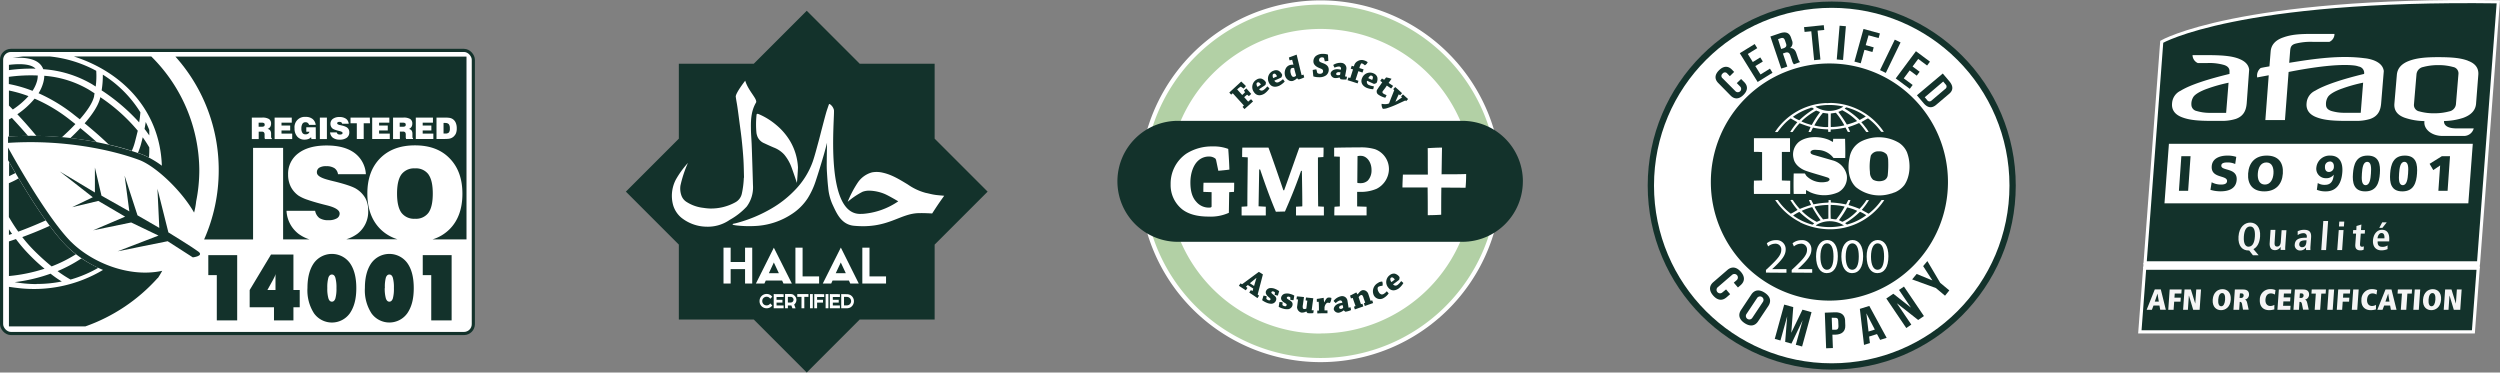 <svg xmlns="http://www.w3.org/2000/svg" viewBox="0 0 794.74 118.42"><rect x="0" y="0" width="794.74" height="118.42" fill="#808080" stroke="none"/><defs><style>.cls-1,.cls-4,.cls-6{fill:#fff;}.cls-1,.cls-6{stroke:#13322b;}.cls-1,.cls-2,.cls-6{stroke-miterlimit:10;}.cls-2,.cls-5{fill:#13322b;}.cls-2{stroke:#fff;}.cls-3{fill:#f5f5f5;}.cls-6{stroke-width:2px;}.cls-7{fill:#b2d0a5;}</style></defs><g id="Calque_2" data-name="Calque 2"><g id="Calque_1-2" data-name="Calque 1"><rect class="cls-1" x="0.5" y="16.02" width="149.97" height="90" rx="2.98"/><path class="cls-2" d="M794.21.57c-83-1.18-107,12.71-107,12.71l-5.29,70.28h106Z"/><polygon class="cls-2" points="680.25 105.5 786.28 105.5 787.81 85.27 681.78 85.27 680.25 105.5"/><path class="cls-3" d="M715,79.62h-.27c-1.79,0-3.33-1.33-3.12-4.43s2-4.43,3.74-4.43,3.34,1.34,3.12,4.43c-.15,2.13-1,3.43-2.12,4L718,81.14h-1.81Zm-.18-1.21c1,0,1.86-.85,2-3.22S716.31,72,715.31,72s-1.86.85-2,3.22.58,3.22,1.58,3.22"/><path class="cls-3" d="M726.47,78.45a9.61,9.61,0,0,0,0,1H725c0-.33,0-.66,0-1h0a2,2,0,0,1-1.76,1.07c-1.44,0-1.8-1.07-1.71-2.35l.28-4.1h1.53L723.09,77c-.07,1,.17,1.38.81,1.38.82,0,1.1-.74,1.16-1.56l.26-3.64h1.53Z"/><path class="cls-3" d="M730.42,73.51a4.79,4.79,0,0,1,2-.46c2,0,2.37,1,2.26,2.55l-.2,2.77a8.06,8.06,0,0,0,0,1.13h-1.38a3.09,3.09,0,0,1,0-.87h0a2.21,2.21,0,0,1-1.85,1,1.67,1.67,0,0,1-1.76-1.86C729.6,76,731,75.57,733,75.57h.31v-.23a1,1,0,0,0-1.1-1.21,3.1,3.1,0,0,0-1.78.62Zm2.81,2.88h-.13c-1.31,0-2.11.27-2.17,1.19a.85.85,0,0,0,.9,1c.92,0,1.3-.68,1.38-1.82Z"/><polygon class="cls-3" points="738.57 70.25 740.1 70.25 739.45 79.5 737.92 79.5 738.57 70.25"/><path class="cls-3" d="M743.48,73.14H745l-.45,6.36H743Zm.17-2.7h1.58L745.12,72h-1.57Z"/><path class="cls-3" d="M749.12,71.84l1.56-.47-.13,1.77h1.27l-.07,1.13h-1.27l-.24,3.29c0,.68.19.88.64.88a1.22,1.22,0,0,0,.58-.14l-.07,1.09a2.48,2.48,0,0,1-1,.2c-1.14,0-1.74-.51-1.65-1.85l.25-3.47h-1l.08-1.13h1Z"/><path class="cls-3" d="M759,79.19a5.06,5.06,0,0,1-1.93.4c-2,0-2.83-1.46-2.71-3.18.13-1.9,1.23-3.36,2.85-3.36,1.37,0,2.49.8,2.31,3.39l0,.29h-3.67c-.08,1.09.31,1.74,1.49,1.74A2.68,2.68,0,0,0,759,78ZM758,75.77c.08-1.12-.25-1.69-.94-1.69s-1.2.85-1.25,1.69Zm-.69-5.1h1.43l-1.38,1.77h-1Z"/><path class="cls-3" d="M686.48,97.12h-1.89l-.51,1.37h-1.67L685,92h1.91l1.6,6.46h-1.79Zm-.62-3.78h0L685,95.88h1.28Z"/><polygon class="cls-3" points="689.73 92.03 693.54 92.03 693.45 93.31 691.34 93.31 691.25 94.62 693.26 94.62 693.18 95.9 691.16 95.9 690.98 98.48 689.28 98.48 689.73 92.03"/><polygon class="cls-3" points="695.87 94.01 695.83 94.01 695.52 98.49 694 98.49 694.45 92.03 696.47 92.03 697.85 96.48 697.87 96.48 698.18 92.03 699.7 92.03 699.25 98.49 697.21 98.49 695.87 94.01"/><path class="cls-3" d="M706.52,91.92c1.4,0,2.8.94,2.63,3.34s-1.7,3.34-3.1,3.34-2.8-.95-2.64-3.34,1.7-3.34,3.11-3.34m-.4,5.44h0c.73,0,1.14-.83,1.23-2.1s-.21-2.1-.94-2.1-1.15.84-1.24,2.1.21,2.1.94,2.1"/><path class="cls-3" d="M712.73,96.66c-.13-.63-.41-.7-.69-.7H712l-.18,2.52H710l.45-6.45h2.58c1.3,0,2,.55,1.92,1.74a1.61,1.61,0,0,1-1.34,1.48v0c.37.12.6.29.79,1.19l.44,2h-1.79Zm-.26-1.94a.75.75,0,0,0,.76-.69.62.62,0,0,0-.68-.76h-.49l-.1,1.45Z"/><path class="cls-3" d="M723,98.35a6,6,0,0,1-1.61.25c-1.88,0-3.14-1.12-3-3.39a3.26,3.26,0,0,1,3.44-3.29,3.72,3.72,0,0,1,1.54.3l-.19,1.42a2.55,2.55,0,0,0-1.23-.37c-1.12,0-1.68.72-1.77,2-.08,1.11.47,2,1.56,2a2.49,2.49,0,0,0,1.27-.36Z"/><polygon class="cls-3" points="724.44 92.03 728.4 92.03 728.31 93.31 726.05 93.31 725.97 94.55 728.11 94.55 728.02 95.82 725.88 95.82 725.78 97.21 728.16 97.21 728.07 98.48 723.99 98.48 724.44 92.03"/><path class="cls-3" d="M731.78,96.66c-.12-.63-.4-.7-.68-.7H731l-.18,2.52h-1.74l.46-6.45h2.58c1.3,0,2,.55,1.92,1.74a1.61,1.61,0,0,1-1.34,1.48v0c.37.12.59.29.79,1.19l.44,2h-1.79Zm-.25-1.94a.75.75,0,0,0,.76-.69.63.63,0,0,0-.69-.76h-.48l-.1,1.45Z"/><polygon class="cls-3" points="736.19 93.34 734.8 93.34 734.89 92.03 739.41 92.03 739.32 93.34 737.93 93.34 737.57 98.49 735.83 98.49 736.19 93.34"/><polygon class="cls-3" points="740.27 92.03 742.01 92.03 741.56 98.48 739.82 98.48 740.27 92.03"/><polygon class="cls-3" points="743.31 92.03 747.13 92.03 747.03 93.31 744.93 93.31 744.83 94.62 746.85 94.62 746.76 95.9 744.74 95.9 744.56 98.48 742.86 98.48 743.31 92.03"/><polygon class="cls-3" points="748.08 92.03 749.82 92.03 749.36 98.48 747.63 98.48 748.08 92.03"/><path class="cls-3" d="M755.3,98.35a6,6,0,0,1-1.61.25c-1.88,0-3.15-1.12-3-3.39a3.27,3.27,0,0,1,3.44-3.29,3.79,3.79,0,0,1,1.55.3l-.2,1.42a2.48,2.48,0,0,0-1.23-.37c-1.11,0-1.68.72-1.77,2-.07,1.11.48,2,1.57,2a2.49,2.49,0,0,0,1.27-.36Z"/><path class="cls-3" d="M759.81,97.12h-1.89l-.52,1.37h-1.66l2.6-6.46h1.91l1.6,6.46h-1.79Zm-.62-3.78h0l-.87,2.54h1.28Z"/><polygon class="cls-3" points="763.57 93.34 762.18 93.34 762.27 92.03 766.78 92.03 766.69 93.34 765.3 93.34 764.94 98.49 763.21 98.49 763.57 93.34"/><polygon class="cls-3" points="767.64 92.03 769.38 92.03 768.93 98.48 767.19 98.48 767.64 92.03"/><path class="cls-3" d="M773.37,91.92c1.41,0,2.8.94,2.63,3.34s-1.69,3.34-3.1,3.34-2.8-.95-2.63-3.34,1.69-3.34,3.1-3.34m-.4,5.44h0c.73,0,1.14-.83,1.23-2.1s-.2-2.1-.94-2.1-1.15.84-1.23,2.1.2,2.1.93,2.1"/><polygon class="cls-3" points="778.72 94.01 778.68 94.01 778.37 98.49 776.85 98.49 777.3 92.03 779.32 92.03 780.7 96.48 780.72 96.48 781.03 92.03 782.55 92.03 782.1 98.49 780.06 98.49 778.72 94.01"/><path class="cls-4" d="M711.71,18.66c-2-.76-4.63-1.14-10-1.13H697a2.82,2.82,0,0,0,1.68,2.52h2.9a16.7,16.7,0,0,1,5.45.61c1.24.4,1.81,1.12,1.72,2.23l0,.61c-6.62,1.6-12.5,3.45-15.51,5.33a4.7,4.7,0,0,0-2.74,3.92c-.21,1.94.65,3.61,3.24,4.56,2.39.91,5.31,1.12,9.48,1.12l3.5,0a14.43,14.43,0,0,0,4-.62c2.76-.95,3.34-3.07,3.5-5L715,22.12c-.21-1.55-1.28-2.69-3.32-3.46m-4,17.21h-5.64a14.31,14.31,0,0,1-3.7-.57,2.07,2.07,0,0,1-1.7-1.91,4.15,4.15,0,0,1,.71-2.7c1.13-1.44,4.39-2.51,4.39-2.51a48.4,48.4,0,0,1,6.71-1.88Z"/><path class="cls-4" d="M754.51,19.14a11.68,11.68,0,0,0-2.9-.64c-7.61-1-15.85.15-23.88,1.47l.3-3.83c.1-1.11.3-1.83,1.6-2.24a19.5,19.5,0,0,1,5.49-.6h5.4a2.72,2.72,0,0,0,1.6-2.52H735c-4.17,0-6.63.22-9.17,1.12-2.75.95-3.85,2.59-4,4.48l-.38,4.71c-.87.16-1.92.32-2.79.53a3.11,3.11,0,0,0-1.1,3h0c1.19-.24,2.52-.47,3.66-.69l-1.07,14.23h6.23l1.16-15.28c5-1,15.59-2.85,21.3-2a7.13,7.13,0,0,1,1,.27,2.07,2.07,0,0,1,1.72,2.23l-.06.13C744.88,25.1,739,27,736,28.83a4.7,4.7,0,0,0-2.74,3.92c-.21,1.94.65,3.61,3.24,4.56,2.38.91,5.31,1.12,9.48,1.12l3.49,0a14.5,14.5,0,0,0,4-.62c2.76-.95,3.33-3.07,3.49-5l.84-10.23c-.21-1.55-1.28-2.69-3.33-3.46m-4,16.73h-5.64a14.15,14.15,0,0,1-3.69-.57c-1.11-.36-1.68-1-1.71-1.91a4.15,4.15,0,0,1,.71-2.7c1.13-1.44,4.39-2.51,4.39-2.51a48.63,48.63,0,0,1,6.7-1.88Z"/><path class="cls-4" d="M781.53,23.56l-.8,9.6a2.6,2.6,0,0,1-2.13,2.25,17.79,17.79,0,0,1-4.81.6,16.63,16.63,0,0,1-4.7-.6,2.06,2.06,0,0,1-1.7-2.25l.81-9.6a2.61,2.61,0,0,1,2.12-2.26,18.26,18.26,0,0,1,4.81-.6,17.08,17.08,0,0,1,4.71.6,2.05,2.05,0,0,1,1.69,2.26m3-4.27c-2.26-.85-5-1.09-8.81-1.12H775c-3.82,0-6.62.26-9,1.12-2.77,1-3.89,2.61-4.05,4.5l-.78,9.13c-.16,1.91.65,3.55,3.26,4.5a20.1,20.1,0,0,0,6.27,1.07c0,.25,0,0,0,.28-.17,2.21,2.17,4.45,5.84,4.45h6.85a3.21,3.21,0,0,0,3-2.4h-5.43c-4.51,0-4-2.35-4-2.35a20.65,20.65,0,0,0,6.07-1c2.77-1,3.94-2.59,4.1-4.5l.71-9.13c.16-1.89-.63-3.54-3.24-4.5"/><polygon class="cls-4" points="688.08 64.64 784.67 64.64 786.09 45.71 689.49 45.71 688.08 64.64"/><polygon class="cls-5" points="693.44 49.65 696.37 49.65 695.6 60.66 692.67 60.66 693.44 49.65"/><path class="cls-5" d="M703.08,57.94a6.17,6.17,0,0,0,3,.73c.93,0,1.83-.19,1.89-1.07.14-2.05-5.15-.76-4.87-4.76.18-2.65,2.82-3.38,5-3.38a9,9,0,0,1,2.8.41l-.34,2.27a5.82,5.82,0,0,0-2.41-.5c-.74,0-2,.06-2,1-.13,1.78,5.16.59,4.88,4.56-.2,2.85-2.65,3.62-5.09,3.62a11.06,11.06,0,0,1-3.25-.47Z"/><path class="cls-5" d="M720.59,49.46c3.62,0,5.36,2.16,5.12,5.69s-2.32,5.69-5.92,5.69-5.36-2.19-5.12-5.69,2.29-5.69,5.92-5.69M720,58.67c1.78,0,2.61-1.7,2.73-3.52s-.46-3.51-2.24-3.51-2.61,1.61-2.74,3.51.47,3.52,2.25,3.52"/><path class="cls-5" d="M736.81,58.18a4,4,0,0,0,2.28.58c1.95,0,2.64-1.29,2.79-3.23h0a2.87,2.87,0,0,1-2.45,1.12,3,3,0,0,1-3.06-3.47,4.22,4.22,0,0,1,4.39-3.72c3.14,0,4.06,2.46,3.86,5.22-.23,3.38-1.64,6.16-5.28,6.16a7.25,7.25,0,0,1-2.82-.5Zm3.81-6.82a1.53,1.53,0,0,0-1.52,1.56c-.06.91.26,1.75,1.28,1.75A1.59,1.59,0,0,0,741.93,53c.07-.9-.37-1.68-1.31-1.68"/><path class="cls-5" d="M748,55.16c.21-2.86,1-5.7,4.67-5.7s4.08,2.84,3.88,5.7-1,5.68-4.67,5.68S747.77,58,748,55.16m5.71,0c.12-1.75.15-3.71-1.18-3.71s-1.57,2-1.69,3.71-.15,3.7,1.18,3.7,1.57-2,1.69-3.7"/><path class="cls-5" d="M759.82,55.16c.2-2.86,1-5.7,4.67-5.7s4.07,2.84,3.87,5.7-1,5.68-4.67,5.68-4.07-2.83-3.87-5.68m5.7,0c.13-1.75.15-3.71-1.17-3.71s-1.57,2-1.69,3.71-.15,3.7,1.17,3.7,1.57-2,1.69-3.7"/><polygon class="cls-5" points="775.71 52.59 773.53 54.07 772.36 52.08 776.26 49.65 778.85 49.65 778.08 60.66 775.15 60.66 775.71 52.59"/><polygon class="cls-4" points="681.44 83.56 681.31 85.27 788.25 85.27 788.38 83.56 681.44 83.56"/><path class="cls-5" d="M68.92,87.46h-2.7V81.11H75.4v20.74H68.92Z"/><path class="cls-5" d="M87.1,101.85V97.68H79.37V92.2l6.78-11.28h7.13V92.2h2v5.48h-2v4.17ZM85,92.2h2.58V89.38c0-.56,0-1,0-1.38s0-.68.09-1a8.73,8.73,0,0,1-.45,1.12c-.18.38-.44.87-.78,1.48Z"/><path class="cls-5" d="M97.74,91.54q0-5,2.07-7.94a7.08,7.08,0,0,1,11.4,0c1.37,1.91,2.06,4.57,2.06,8s-.69,6-2.06,8a7,7,0,0,1-11.39,0A13.46,13.46,0,0,1,97.74,91.54Zm6.31,0a11.12,11.12,0,0,0,.35,3.31q.34,1.05,1.11,1.05c.5,0,.87-.35,1.1-1a11.4,11.4,0,0,0,.35-3.32,11.46,11.46,0,0,0-.35-3.31c-.23-.69-.6-1-1.1-1s-.89.34-1.12,1A11.43,11.43,0,0,0,104.05,91.54Z"/><path class="cls-5" d="M116,91.54q0-5,2.08-7.94a7.07,7.07,0,0,1,11.39,0c1.38,1.91,2.06,4.57,2.06,8s-.68,6-2.06,8a7,7,0,0,1-11.38,0A13.46,13.46,0,0,1,116,91.54Zm6.31,0a11.46,11.46,0,0,0,.35,3.31q.36,1.05,1.11,1.05c.51,0,.87-.35,1.11-1a11.48,11.48,0,0,0,.34-3.32,11.54,11.54,0,0,0-.34-3.31c-.24-.69-.6-1-1.11-1s-.88.34-1.11,1A11.35,11.35,0,0,0,122.35,91.54Z"/><path class="cls-5" d="M137.09,87.46h-2.7V81.11h9.18v20.74h-6.48Z"/><path class="cls-5" d="M4.89,55c-.77-1.31-1.45-2.5-2-3.54V56c.47-.21.9-.43,1.29-.64ZM22.36,43.9c3,.34,5.83.77,8.37,1.25-1.49-1.34-3.21-2.81-5.19-4.43C24.55,41.78,23.47,42.84,22.36,43.9ZM9.05,30.56a39.91,39.91,0,0,0-6.21-1.79v4.78l1.24,1.26A25.52,25.52,0,0,0,9.05,30.56ZM5.51,36.32c1.88,2,4,4.38,6.06,6.89,2.83,0,5.54.19,8.1.42h0c1.52-1.38,3-2.79,4.3-4.19l-2.24-1.75A50.15,50.15,0,0,0,11,31.36,26,26,0,0,1,5.51,36.32ZM2.84,72.88v1.79l1-.32C3.46,73.87,3.16,73.37,2.84,72.88Zm11.71-2.82,0,0c-3.1-4.35-6.16-9.24-8.64-13.38-.29.18-.57.34-.82.48-.65.35-1.44.72-2.27,1.08V69c.93,1.57,1.9,3.14,3,4.64C8.2,72.76,11.24,71.56,14.55,70.06ZM9.35,81a47.32,47.32,0,0,1-4.28-5l-2.23.75v11a51.65,51.65,0,0,0,11.33-2.33C12.67,84.22,11.07,82.77,9.35,81Zm2.3,9.27a40,40,0,0,0,8-.79C18.53,88.83,17.35,88,16.07,87A51.85,51.85,0,0,1,4.66,89.69,40.2,40.2,0,0,0,11.65,90.31ZM30.06,29.67c-.6-.39-1.2-.78-1.83-1.17a32.9,32.9,0,0,0-14.15-4.41,8.68,8.68,0,0,1-.31,2.1,12.62,12.62,0,0,1-1.51,3.45A52.51,52.51,0,0,1,23,36.06q1.25,1,2.37,1.86c2.35-2.67,4.05-5.21,4.53-7.24C29.93,30.33,30,30,30.06,29.67ZM10.79,79.6a73.14,73.14,0,0,0,5.62,5.09,43.6,43.6,0,0,0,7.73-3.87,29,29,0,0,1-2.88-2.52,60.13,60.13,0,0,1-5.45-6.51h0c-3.26,1.49-6.29,2.68-8.73,3.58A45.63,45.63,0,0,0,10.79,79.6Zm1.82-59.34A4.51,4.51,0,0,1,13.75,22a35.3,35.3,0,0,1,15.54,4.79l1.13.72a25,25,0,0,0,.17-5,39.38,39.38,0,0,0-14.82-4.57H7.42c-1.15.12-2.29.29-3.4.5C7.69,18.16,10.84,18.58,12.61,20.26Zm-1.33,1.57s0-.06-.07-.09C9.88,20.48,7,20.12,2.84,20.62v1.67A52.69,52.69,0,0,1,11.28,21.83Zm.52,3.84A6.64,6.64,0,0,0,12,24a51.89,51.89,0,0,0-9.19.43v2.28a41.15,41.15,0,0,1,7.52,2.17A10.86,10.86,0,0,0,11.8,25.67ZM8.89,43.19c-1.77-2.08-3.54-4-5.13-5.73L2.84,38V43.4q3.11-.18,6.06-.21Zm23.8-19.46a29,29,0,0,1-.38,5A61.16,61.16,0,0,1,44.24,38.91c.19-1.15.31-2.21.39-3.2A37.43,37.43,0,0,0,32.69,23.73Zm-.85,7.41c-.56,2.36-2.41,5.17-4.93,8.06,3.2,2.61,5.72,4.87,7.69,6.77,3,.68,5.42,1.37,7.29,2a17.27,17.27,0,0,0,.91-2.49c.38-1.39.69-2.69,1-3.92A56.21,56.21,0,0,0,31.89,30.89C31.87,31,31.86,31.06,31.84,31.14Zm-.59,54h0a38.91,38.91,0,0,1-5.36-3,45.22,45.22,0,0,1-7.59,4.05,39.29,39.29,0,0,0,4.13,2.68A39,39,0,0,0,31.25,85.14ZM44.77,46a22.17,22.17,0,0,1-.92,2.59l-.3-.11,1.36.48a20.55,20.55,0,0,1,2.47,1.15c0-.68.08-1.37.08-2.08V46.87c-.63-1.09-1.33-2.17-2.09-3.23C45.19,44.4,45,45.18,44.77,46Zm2.69-4.67c-.34-.87-.72-1.72-1.13-2.55-.11.7-.23,1.43-.38,2.2.53.67,1,1.36,1.51,2.06Z"/><path class="cls-5" d="M128,39h-.94v1.28h1a1.37,1.37,0,0,0,.72-.14.58.58,0,0,0,.2-.49.61.61,0,0,0-.2-.51A1.5,1.5,0,0,0,128,39Zm13.56.07H141v3.38h.59a1.47,1.47,0,0,0,1.14-.37A2.05,2.05,0,0,0,143,40.8a2.09,2.09,0,0,0-.32-1.31A1.38,1.38,0,0,0,141.6,39.1ZM83.16,39h-.94v1.28h1a1.35,1.35,0,0,0,.72-.14.58.58,0,0,0,.2-.49.61.61,0,0,0-.2-.51A1.5,1.5,0,0,0,83.16,39Zm53.06,16.45a4.9,4.9,0,0,0-4.29-1.92,5,5,0,0,0-4.33,1.93q-1.38,1.93-1.38,6.08t1.38,6.07a5,5,0,0,0,4.33,1.93,4.9,4.9,0,0,0,4.29-1.92c.91-1.29,1.36-3.31,1.36-6.08S137.13,56.77,136.22,55.48ZM55.77,18A53.93,53.93,0,0,1,69.53,54.12a54.19,54.19,0,0,1-4.64,22H80.45V47H90V76.1h8.38a11.9,11.9,0,0,1-3.5-1.78,9.85,9.85,0,0,1-3.8-7.3h9.1a3.75,3.75,0,0,0,1.35,2.29,5.15,5.15,0,0,0,2.94.69,5,5,0,0,0,2.57-.57,1.73,1.73,0,0,0,.93-1.55q0-1.57-3.91-2.57l-1.2-.3q-3.22-.83-5.13-1.51a13.12,13.12,0,0,1-2.78-1.27,7.94,7.94,0,0,1-2.52-2.89,8.43,8.43,0,0,1-.84-3.83,8.05,8.05,0,0,1,3.26-6.79q3.25-2.47,9-2.47c3.74,0,6.68.78,8.83,2.36a9,9,0,0,1,3.63,6.77h-8.86a2.79,2.79,0,0,0-1.13-1.92,4.63,4.63,0,0,0-2.62-.63,4,4,0,0,0-2.23.5,1.68,1.68,0,0,0-.73,1.5c0,1,1.27,1.76,3.83,2.41l.51.14,1.68.41c3.38.86,5.59,1.63,6.63,2.33A8.38,8.38,0,0,1,116.15,63a8,8,0,0,1,.89,3.87,8.82,8.82,0,0,1-3.37,7.41,11.54,11.54,0,0,1-3.58,1.78h16.26a13.23,13.23,0,0,1-5.51-3.31q-4.05-4.12-4.06-11.21t4.06-11.22q4.06-4.11,11.08-4.11t11,4.11Q147,54.46,147,61.58T143,72.79a13.1,13.1,0,0,1-5.49,3.31H148.3V18ZM86.42,44.2H84.2c0-.16-.07-.3-.09-.43a1.58,1.58,0,0,1,0-.28v-.68a1.08,1.08,0,0,0-.21-.75,1,1,0,0,0-.73-.21h-.93V44.2H80.05V37.38h3.27a3.9,3.9,0,0,1,2.19.46,1.68,1.68,0,0,1,.66,1.5,1.87,1.87,0,0,1-.27,1,1.85,1.85,0,0,1-.83.65,1.3,1.3,0,0,1,.83.48,1.82,1.82,0,0,1,.28,1l0,1v0c0,.27.08.42.2.43Zm6.47,0H87.3V37.38h5.45V39H89.49v.91h2.76v1.57H89.49v1h3.4Zm7.51,0H99l-.11-.59a2.24,2.24,0,0,1-.89.59,3.51,3.51,0,0,1-1.22.19,2.91,2.91,0,0,1-2.31-1,3.86,3.86,0,0,1-.84-2.63,3.27,3.27,0,0,1,3.58-3.6,3.34,3.34,0,0,1,2.15.66,2.82,2.82,0,0,1,1,1.87H98.24a1.21,1.21,0,0,0-.41-.62,1.13,1.13,0,0,0-.69-.21,1.07,1.07,0,0,0-1,.5,2.8,2.8,0,0,0-.33,1.51,2.36,2.36,0,0,0,.33,1.38,1.14,1.14,0,0,0,1,.46,1.4,1.4,0,0,0,.81-.22.91.91,0,0,0,.42-.61h-1V40.46h3Zm3.52,0h-2.24V37.38h2.24Zm6.32-.41a3.66,3.66,0,0,1-2.26.6,3.53,3.53,0,0,1-2.16-.6,2.37,2.37,0,0,1-.89-1.71h2.13a.88.88,0,0,0,.32.53,1.23,1.23,0,0,0,.7.16,1.2,1.2,0,0,0,.61-.13.42.42,0,0,0,.22-.36c0-.25-.31-.45-.93-.61l-.28-.07c-.51-.13-.91-.24-1.21-.35a3.74,3.74,0,0,1-.65-.3,1.82,1.82,0,0,1-.59-.68,2,2,0,0,1-.2-.89,1.9,1.9,0,0,1,.77-1.6,3.38,3.38,0,0,1,2.1-.58,3.47,3.47,0,0,1,2.08.56,2.1,2.1,0,0,1,.85,1.58h-2.08a.69.69,0,0,0-.27-.45,1.15,1.15,0,0,0-.61-.14,1,1,0,0,0-.53.11.41.41,0,0,0-.17.35q0,.34.9.57l.12,0,.4.1a5.93,5.93,0,0,1,1.55.54,2,2,0,0,1,.67.69,1.88,1.88,0,0,1,.21.91A2.08,2.08,0,0,1,110.24,43.79Zm7.38-4.61h-2v5h-2.19v-5h-2v-1.8h6.13Zm6.29,5h-5.59V37.38h5.45V39h-3.26v.91h2.76v1.57h-2.76v1h3.4Zm7.39,0h-2.22c0-.16-.07-.3-.09-.43a1.58,1.58,0,0,1,0-.28v-.68a1.14,1.14,0,0,0-.21-.75,1,1,0,0,0-.73-.21h-.93V44.2h-2.17V37.38h3.27a3.92,3.92,0,0,1,2.19.46,1.68,1.68,0,0,1,.66,1.5,1.87,1.87,0,0,1-.27,1A1.85,1.85,0,0,1,130,41a1.3,1.3,0,0,1,.83.48,1.82,1.82,0,0,1,.28,1l0,1a0,0,0,0,1,0,0c0,.27.07.42.2.43Zm6.46,0h-5.58V37.38h5.45V39h-3.26v.91h2.76v1.57h-2.76v1h3.39Zm7-1.46a2.74,2.74,0,0,1-1.31,1.18,3.21,3.21,0,0,1-.83.22,15.37,15.37,0,0,1-1.61.06h-2.25V37.38h2.65a9.19,9.19,0,0,1,1.51.09,2.73,2.73,0,0,1,.86.3,2.62,2.62,0,0,1,1.06,1.17,4.28,4.28,0,0,1,.36,1.86A4,4,0,0,1,144.79,42.74Z"/><path class="cls-5" d="M48.08,17.94H23.45c16.07,5.15,27.45,17.72,28,34.74A28.65,28.65,0,0,0,44.91,49,107.11,107.11,0,0,0,2.56,43.42v2c17.21-1.13,32.63,2.07,41.67,5.42,5.12,1.9,13.37,9.56,17.47,16.74A23.75,23.75,0,0,0,62.36,64a50.61,50.61,0,0,0,1-9.75A51.27,51.27,0,0,0,48.08,17.94Zm-25.44,59C15.07,69.35,4.5,50.43,2.56,46.9v4c3.82,6.73,12.22,20.91,18.7,27.39a36.65,36.65,0,0,0,11.49,7.52A42.76,42.76,0,0,1,5.51,91.54c-.9-.1-1.79-.23-2.67-.36v12.59H27.11a55.67,55.67,0,0,0,23-15.38l.08,0c.45-.68.92-1.46,1.38-2.3C41,88.39,29.12,83.39,22.64,76.92Z"/><path class="cls-5" d="M19,54.51,29.5,62.7l-6.59,3.17,8.35-2,8.52,5L29.59,73.22l12.11-2.5,8.69,4.17-13,5,15.91-3.21,8,5.14s3.59-.42,1.8-1.8-9.57-6.14-9.57-6.14L50.05,60l.59,12.45-6.93-4-4.1-12.61,1.51,11.36-8.86-5-2.09-8.94v7.93Z"/><polygon class="cls-5" points="297.12 20.26 273.3 20.26 256.46 3.42 239.62 20.26 215.8 20.26 215.8 44.08 198.96 60.92 215.8 77.76 215.8 101.57 239.62 101.57 256.46 118.42 273.3 101.57 297.12 101.57 297.12 77.76 313.96 60.92 297.12 44.08 297.12 20.26 297.12 20.26"/><path class="cls-4" d="M274.1,68a22.89,22.89,0,0,0,11.45-4s-2.83-1.69-4.24-2.31a13.71,13.71,0,0,0-4.62-1.07,6.12,6.12,0,0,0-2.47.34,24.23,24.23,0,0,0-4.75,3.2,33.8,33.8,0,0,1,3.25-6.17,8,8,0,0,1,4.48-3.19,8.17,8.17,0,0,1,3.48.11c2.91.65,5.39,2.22,7.9,3.73a18,18,0,0,0,5.68,2.67c1.42.29,1.86.48,3.29.67.69.09,2.61.25,2.61.25s-1,1.39-1.35,1.9c-.8,1.13-2.48,3.73-2.48,3.73s-2.48-.15-3.86-.11c-6.4-.08-10,5.13-21.21,4-3.92-.52-5.32-4-6.66-6.86a16.7,16.7,0,0,1-1.33-5.34c-.19-1.64-.29-3.3-.4-5-.06-1-.07-2-.05-2.94,0-2,.1-6.16.09-6.25,0,.09-.73,2.87-1.11,4.14-.78,2.66-1.58,5.31-2.46,7.95A24.71,24.71,0,0,1,256.78,63a17.05,17.05,0,0,1-5.09,5.06A23,23,0,0,1,241,71.78a35.66,35.66,0,0,1-6.93-.12,8.87,8.87,0,0,1-1-.18.7.7,0,0,1-.21-.14c.06-.06.11-.17.18-.19.34-.08.68-.13,1-.22a44.46,44.46,0,0,0,11.18-4.63,33.39,33.39,0,0,0,7.44-5.83,25,25,0,0,0,5.73-9.15c.68-2,1.2-4.07,1.76-6.11.41-1.46.76-2.94,1.15-4.41s.83-3.2,1.28-4.8c.25-.89.57-1.77.87-2.66.09-.28.18-.37.49-.14a3.14,3.14,0,0,1,1.15,1.71c.43,1.4-3.4,34.3,9,33.06Z"/><path class="cls-4" d="M236.52,56.5c-.05-1.63-.06-3.67-.18-5.7s-.32-4.23-.55-6.34c-.19-1.8-.45-3.6-.69-5.4s-.43-3.36-.68-5.05c-.15-1.08-.38-2.15-.52-3.24s2.92-5,3-5.12c1,3.29,3.94,5.81,3.45,6.94-1.49,2.52-1.69,5.31-1.63,8.14,0,1.66.15,3.31.23,5s.41,12.45.42,13.15a10.26,10.26,0,0,1-2,6.8A21.62,21.62,0,0,1,232,69.88a12.18,12.18,0,0,1-7.48,2.18,13.08,13.08,0,0,1-8-2.92A8.29,8.29,0,0,1,214,65.26a11.15,11.15,0,0,1,.85-8.17,29.32,29.32,0,0,1,3.84-5.3A37.43,37.43,0,0,0,216.31,59a6.64,6.64,0,0,0,.3,3.12,4,4,0,0,0,1.8,2.17,12.34,12.34,0,0,0,5.13,1.78,19.57,19.57,0,0,0,2,.21,16,16,0,0,0,8.28-2,4.08,4.08,0,0,0,2-2.7,28.24,28.24,0,0,0,.64-5.1Z"/><path class="cls-4" d="M253.29,58.07c0-.1-1.11-3.37-1.67-4.88a13.7,13.7,0,0,0-2.33-4.06A8.64,8.64,0,0,0,246,46.91c-1-.43-2-.87-3-1.35a4,4,0,0,1-2.15-2,5.53,5.53,0,0,1-.37-1.26,28.48,28.48,0,0,1,0-5.54c0-.61.23-.7.83-.43a21.68,21.68,0,0,1,5.4,3.35,20,20,0,0,1,4.47,5.19,18.32,18.32,0,0,1,2.49,8.31c0,.77-.28,4.8-.34,4.9Z"/><path class="cls-4" d="M236.85,78.74v4.54h-4.58V78.74H230V90.13h2.27V85.56h4.58v4.57h2.28V78.74Zm7.57,8.11L246,83.44l1.6,3.41ZM246,78.74,240.3,90.13H243l.44-.95h5.19l.43.95h2.67L246,78.74Zm6.86,0V90.13h7.53V87.87h-5.25V78.74Zm12.82,8.11,1.6-3.41,1.6,3.41Zm1.6-8.11-5.72,11.39h2.68l.43-.95h5.2l.42.95H273l-5.68-11.39Zm6.85,0V90.13h7.54V87.87h-5.26V78.74Z"/><path class="cls-4" d="M244.86,96.43a1.28,1.28,0,0,1-1.15.65,1.31,1.31,0,0,1-1-.4,1.34,1.34,0,0,1-.39-1,1.28,1.28,0,0,1,.39-.94,1.35,1.35,0,0,1,1-.4,1.3,1.3,0,0,1,1.15.64l.64-.64a2.15,2.15,0,0,0-1.79-.89,2.22,2.22,0,0,0-2.25,2.23A2.22,2.22,0,0,0,243.71,98a2.15,2.15,0,0,0,1.79-.89l-.64-.65Zm1.1-2.94V98h3.15v-.89h-2.25v-.91h1.88v-.89h-1.88v-.9h2.25v-.89Zm4.5,2.68v-1.8h.91a.94.94,0,0,1,.44.12.91.91,0,0,1,0,1.57,1.06,1.06,0,0,1-.44.11Zm1.8-2.47a2,2,0,0,0-.89-.23h-1.8V98h.89v-.9h.91l.2,0,.34.92h1l-.44-1.22a1.83,1.83,0,0,0-.16-3Zm1.19-.21v.89h1.34V98h.9V94.38H257v-.89Zm4.05,0V98h.89V93.49Zm1.35,0V98h.9v-1.8h1.88v-.89h-1.88v-.9H262v-.89Zm3.61,0V98h.89V93.49Zm1.35,0V98H267v-.89h-2.25v-.91h1.88v-.89h-1.88v-.9H267v-.89Zm4.5,3.59v-2.7h.91a1.47,1.47,0,0,1,.66.17,1.36,1.36,0,0,1,0,2.36,1.47,1.47,0,0,1-.66.17Zm-.89-3.59V98h1.8a2.52,2.52,0,0,0,1.11-.27,2.28,2.28,0,0,0,0-3.94,2.52,2.52,0,0,0-1.11-.27Z"/><circle class="cls-6" cx="582.3" cy="58.99" r="57.5"/><path class="cls-5" d="M619.25,57.87a37.69,37.69,0,1,1-37.68-37.69,37.68,37.68,0,0,1,37.68,37.69"/><path class="cls-4" d="M600.08,55.85a2,2,0,0,1-1.2,1.49,4.15,4.15,0,0,1-3.43-.2,3.08,3.08,0,0,1-1-2.42,16.13,16.13,0,0,1,.28-5.26,2.56,2.56,0,0,1,2.43-1.34,3.09,3.09,0,0,1,2.64,1,4.46,4.46,0,0,1,.45,2,32.21,32.21,0,0,1-.16,4.7m6.17-7.32a6.87,6.87,0,0,0-2.62-3.13A12.59,12.59,0,0,0,591.56,45,7,7,0,0,0,588,49.92c-.71,3.26-.53,7.14,2,9.58a11.9,11.9,0,0,0,11,2.08,5.1,5.1,0,0,0,1.14-.39l.11,0a7.73,7.73,0,0,0,3.14-2.36c1.93-2.83,2.07-7.06.89-10.25"/><path class="cls-4" d="M569.11,57.45c-.86-.06-1.83,0-2.66-.08l0-9,0-.07,2.59,0c0-1.46,0-3,0-4.36l-9.85,0-1.62,0c0,1.36,0,3,0,4.33.89,0,1.72,0,2.59.08V57l0,.36-2.59.06c-.05,1.43-.05,2.82,0,4.23h11.53"/><path class="cls-4" d="M588.4,71l-1.23.38a3.22,3.22,0,0,1-.58-.41l.06-.08a23.34,23.34,0,0,0,4.62-3.57,10.41,10.41,0,0,1,2,1.1A18.05,18.05,0,0,1,588.4,71m-2.51.71a19.79,19.79,0,0,1-8.63,0c0-.12.13-.15.21-.23a8.2,8.2,0,0,1,8.6.13c.08.15-.13.1-.18.15m-9.7-.33a18.51,18.51,0,0,1-6.11-2.88v-.08A14,14,0,0,1,572,67.36,26.76,26.76,0,0,0,576.72,71a2.35,2.35,0,0,1-.53.41M572.82,67A17,17,0,0,1,576,65.87l.11,0A38.85,38.85,0,0,0,578.75,70c-.36.2-.81.33-1.17.54a17.55,17.55,0,0,1-4.76-3.45ZM577,65.61a22.46,22.46,0,0,1,4.23-.46l0,4.34c-.55.13-1.15.13-1.67.26a22.35,22.35,0,0,1-2.72-4Zm5-.46a20.9,20.9,0,0,1,4.37.51l0,.08a25.67,25.67,0,0,1-2.64,4,8.22,8.22,0,0,1-1.3-.15l-.45-.06c-.05-1.51-.08-2.85,0-4.36m5.15.77.08,0a14,14,0,0,1,3.19,1.1,16.87,16.87,0,0,1-2.9,2.47c-.6.36-1.21.74-1.83,1L584.63,70l.08-.18a30.41,30.41,0,0,0,2.51-3.9m10.9-2.31a20,20,0,0,1-4,4.26c0,.08-.21,0-.26,0-.65-.41-1.36-.75-2-1.16a21.19,21.19,0,0,0,2.28-3.11h-.81a17.15,17.15,0,0,1-2.2,2.8,28.08,28.08,0,0,0-3.37-1.18l-.13-.1a14,14,0,0,0,.63-1.52h-.71l-.7,1.39a32.46,32.46,0,0,0-4.81-.62c-.08-.23,0-.56-.08-.77h-.68c0,.31.08.54-.08.8a28.62,28.62,0,0,0-4.7.57l-.71-1.37a2.14,2.14,0,0,0-.73,0l.65,1.51-.08.08a34.18,34.18,0,0,0-3.44,1.21l-.11-.06a19.91,19.91,0,0,1-2-2.53c-.13-.44-.66-.19-.94-.24a21.55,21.55,0,0,0,2.3,3.16c-.71.41-1.41.87-2.15,1.21a18.7,18.7,0,0,1-4.13-4.34,2.89,2.89,0,0,0-.83,0,20.49,20.49,0,0,0,7.87,7,0,0,0,0,1,0,0s.08,0,0,.07a21.61,21.61,0,0,0,6.58,2A20.59,20.59,0,0,0,599,63.61a3.93,3.93,0,0,0-.84,0"/><path class="cls-4" d="M570,37.11a18.87,18.87,0,0,1,5.41-2.73c.08-.08.13-.15.24-.15v.05c.21,0,.36-.18.55,0s.34.24.47.36A26.71,26.71,0,0,0,572,38.23a8.37,8.37,0,0,1-2-1.08Zm15.95-3.19v0a8,8,0,0,1-8.37.28c-.13-.1-.39-.15-.42-.33a19.61,19.61,0,0,1,8.79,0m1,.26a18.54,18.54,0,0,1,6.14,2.87l-.05.1-1.8,1h-.13a23,23,0,0,0-4.66-3.55c.06-.18.32-.31.5-.43m3.35,4.39a17.87,17.87,0,0,1-3.19,1.08,43.71,43.71,0,0,0-2.7-4c.37-.2.82-.35,1.21-.56a18.78,18.78,0,0,1,4.73,3.44ZM582,40.37c-.05-1.37,0-2.88,0-4.29l1.62-.23a21.9,21.9,0,0,1,2.69,4,18.35,18.35,0,0,1-4.31.52m-.81,0a9.41,9.41,0,0,1-2.12-.08,14.44,14.44,0,0,1-2.3-.41,23.18,23.18,0,0,1,2.72-4l1.67.23c.08,1.33,0,2.88,0,4.29m-5.2-.69-.11,0a21.86,21.86,0,0,1-3.11-1.05l0-.16a20.93,20.93,0,0,1,4.63-3.36c.39.16.78.28,1.18.47l-.08.2A31.67,31.67,0,0,0,576,39.65m-10.85,2.26a24.91,24.91,0,0,1,2.12-2.55,14.1,14.1,0,0,1,2-1.72c.68.44,1.43.8,2.09,1.21a22.41,22.41,0,0,0-2.25,3.08,1.47,1.47,0,0,0,.78,0,20.4,20.4,0,0,1,2.2-2.75c1.12.42,2.22.85,3.37,1.16l.1.1-.65,1.49a2.16,2.16,0,0,0,.76,0c.23-.43.42-.92.68-1.36a25.28,25.28,0,0,0,4.73.56c.21.19,0,.57.13.8h.71c.07-.25,0-.54.07-.77a25.07,25.07,0,0,0,4.58-.59l.13,0,.7,1.33a1.64,1.64,0,0,0,.74,0l-.66-1.49.06,0A28.61,28.61,0,0,0,591,39.11a24.62,24.62,0,0,1,2.25,2.82,2.4,2.4,0,0,0,.78,0,10,10,0,0,0-1.12-1.62,11.22,11.22,0,0,0-1.15-1.38v-.13l1.83-1.06.26-.1A19.09,19.09,0,0,1,598,41.88c.31,0,.57.11.84,0a20.68,20.68,0,0,0-15.53-9.09l0,0-.06,0a11.2,11.2,0,0,0-2.32,0,5.38,5.38,0,0,0-1,0,20.48,20.48,0,0,0-15.66,9.16,3,3,0,0,0,.84,0"/><path class="cls-4" d="M581.19,57.65a6.94,6.94,0,0,1-6.91-1.7c-.2-.25-.34-.56-.54-.81l-3.53,0c-.06,2.08-.08,4.47,0,6.52l3.92,0,0-1.23c.45.2.89.46,1.33.69a11,11,0,0,0,8.91,0,5.29,5.29,0,0,0,2.72-5.4A6.17,6.17,0,0,0,582.65,51l-6.33-1.83-.47-.23a.72.72,0,0,1-.29-.69c.5-.85,1.65-.59,2.52-.57a6.41,6.41,0,0,1,4.78,2.54c1.15,0,2.48,0,3.73,0,.06-2.11,0-3.95-.05-6.09-1.17,0-2.61,0-3.79,0a4.69,4.69,0,0,1-.08,1l-1.2-.64c-2.87-1.21-6.9-1.34-9.51.54a5.18,5.18,0,0,0-1.78,5.39c.34,1.85,2.12,3.21,3.82,3.85,2.32.82,4.75,1.42,7.11,2.21.23.1.54.34.49.62s-.23.36-.41.46"/><path class="cls-5" d="M553.49,25.11l1,1c1.21,1.23,1.16,2.66-.26,4.07s-2.85,1.44-4.07.21l-3.93-4c-1.22-1.23-1.17-2.66.25-4.06s2.86-1.44,4.07-.22l.73.75-1.37,1.35-.81-.82a.92.92,0,0,0-1.49,0,.93.93,0,0,0,0,1.5L551.7,29a1.05,1.05,0,0,0,1.5-1.48l-1.08-1.1"/><path class="cls-5" d="M557.21,19.72l2.37-1.47.82,1.3L558,21l1.66,2.68,3-1.86.81,1.31-4.72,2.93-5.68-9.15L557.81,14l.81,1.31-3,1.85"/><path class="cls-5" d="M565.23,12.45l1,3.13.76-.25c.72-.25,1.07-.66.79-1.47l-.34-1c-.24-.73-.65-.95-1.33-.72Zm5.06,8a2.72,2.72,0,0,1-.6-1.19l-.54-1.61c-.32-.95-.83-1.16-1.71-.87l-.66.23,1.4,4.15-1.93.65-3.45-10.2,2.92-1c2-.68,3.12-.2,3.65,1.38l.27.8a2.05,2.05,0,0,1-.57,2.48v0c1.08,0,1.66.66,2,1.72l.53,1.58a2.7,2.7,0,0,0,.63,1.16"/><path class="cls-5" d="M573.49,8.63,579.77,8l.15,1.53-2.12.21.9,9.19-2,.2-.9-9.19-2.13.21"/><path class="cls-5" d="M584.8,8.17l2,.17-.9,10.73-2-.17Z"/><path class="cls-5" d="M593.1,14.35l2.54.7-.4,1.48-2.54-.69-1.18,4.28-2-.54L592.4,9.2l5.21,1.43-.41,1.48L594,11.22"/><path class="cls-5" d="M602.35,12.6l1.83.89-4.69,9.69-1.84-.89Z"/><path class="cls-5" d="M608,21.14l2.25,1.67-.92,1.24-2.25-1.67-1.88,2.53,2.83,2.1-.92,1.23-4.46-3.31,6.42-8.65,4.46,3.32-.91,1.23-2.83-2.1"/><path class="cls-5" d="M617.74,25.92l-5.87,5,.75.88a.91.91,0,0,0,1.47.11l4.27-3.62a.91.91,0,0,0,.13-1.47Zm-.14-2.55,2.08,2.46c1.32,1.55,1.25,2.92-.06,4l-4.15,3.52c-1.32,1.11-2.68,1-4-.6l-2.09-2.46"/><path class="cls-5" d="M550,93.52l-1.14,1c-1.38,1.18-2.88,1-4.25-.57s-1.31-3.1.07-4.28l4.46-3.85c1.37-1.18,2.87-1,4.25.57s1.3,3.09-.07,4.28l-.84.72-1.32-1.54.92-.79a1.11,1.11,0,1,0-1.45-1.69l-4.64,4A1.11,1.11,0,0,0,547.49,93L548.71,92"/><path class="cls-5" d="M555.19,99.83a1.11,1.11,0,1,0,1.85,1.23l3.39-5.1a1.11,1.11,0,0,0-1.85-1.23Zm1.54-6.19c1-1.51,2.53-1.74,4.29-.57s2.14,2.67,1.14,4.18l-3.27,4.9c-1,1.51-2.53,1.74-4.29.57s-2.13-2.67-1.13-4.18"/><path class="cls-5" d="M569.44,105.79h0L573,98.44l2.88.8-3,10.91-2-.54,2.18-7.83h0l-3.56,7.45-2-.55.64-8.13h0L566,108.24l-1.81-.5,3-10.91,2.88.8"/><path class="cls-5" d="M582.3,101l.14,3.83,1,0c.68,0,1-.29,1-1.1l-.07-1.7c0-.81-.41-1.06-1.09-1Zm4.25,1,.06,1.47c.06,1.81-1,2.84-3.1,2.92l-1,0,.16,4.25-2.15.08-.42-11.32,3.16-.12c2.14-.08,3.23.87,3.3,2.68"/><path class="cls-5" d="M594,105.39l2-.62-2.69-5.16h0Zm5.76,2-2.07.66-1-1.85-2.51.79.26,2.07-1.88.59-1.32-11.46,3-.94"/><path class="cls-5" d="M603,96.4l0,0,4.6,6.79-1.6,1.09-6.35-9.39,2.23-1.51,5.6,4.41,0,0-3.8-5.62,1.58-1.07,6.35,9.38-1.83,1.24"/><path class="cls-5" d="M615.42,91.57l-7.56-2.75,1.44-1.73,5,2.06,0,0-2.94-4.55L612.7,83l4.09,6.92,2.89,2.4L618.31,94"/><path class="cls-4" d="M561.39,86.66v-.85l1.08-1c2.6-2.48,3.77-3.79,3.79-5.33a1.82,1.82,0,0,0-2-2,3.49,3.49,0,0,0-2.17.86l-.43-1a4.47,4.47,0,0,1,2.88-1,2.87,2.87,0,0,1,3.12,3c0,1.88-1.37,3.4-3.51,5.47l-.82.75v0h4.58v1.15Z"/><path class="cls-4" d="M584.24,81.45c0,3.47-1.29,5.38-3.55,5.38-2,0-3.33-1.87-3.37-5.23s1.48-5.3,3.55-5.3S584.24,78.21,584.24,81.45Zm-5.54.16c0,2.65.82,4.15,2.07,4.15,1.41,0,2.09-1.64,2.09-4.24s-.65-4.16-2.07-4.16C579.58,77.36,578.7,78.84,578.7,81.61Z"/><path class="cls-4" d="M592.28,81.45c0,3.47-1.29,5.38-3.55,5.38-2,0-3.33-1.87-3.37-5.23s1.48-5.3,3.55-5.3S592.28,78.21,592.28,81.45Zm-5.54.16c0,2.65.82,4.15,2.07,4.15,1.41,0,2.09-1.64,2.09-4.24s-.65-4.16-2.07-4.16C587.62,77.36,586.74,78.84,586.74,81.61Z"/><path class="cls-4" d="M600.32,81.45c0,3.47-1.29,5.38-3.55,5.38-2,0-3.33-1.87-3.37-5.23s1.48-5.3,3.55-5.3S600.32,78.21,600.32,81.45Zm-5.54.16c0,2.65.82,4.15,2.07,4.15,1.41,0,2.09-1.64,2.09-4.24s-.65-4.16-2.07-4.16C595.66,77.36,594.78,78.84,594.78,81.61Z"/><path class="cls-4" d="M569.57,86.66v-.85l1.08-1c2.6-2.48,3.78-3.79,3.79-5.33a1.82,1.82,0,0,0-2-2,3.48,3.48,0,0,0-2.16.86l-.44-1a4.49,4.49,0,0,1,2.88-1,2.86,2.86,0,0,1,3.12,3c0,1.88-1.36,3.4-3.51,5.47l-.81.75v0h4.57v1.15Z"/><path class="cls-4" d="M362.3,57.63A57.5,57.5,0,1,0,419.79.12,57.49,57.49,0,0,0,362.3,57.63Z"/><path class="cls-4" d="M419.79,9.21a48.42,48.42,0,1,0,48.43,48.41A48.41,48.41,0,0,0,419.79,9.21Zm0,94.9a46.49,46.49,0,1,1,46.48-46.49,46.48,46.48,0,0,1-46.48,46.49Z"/><path class="cls-7" d="M419.79,1.46A56.17,56.17,0,1,0,476,57.62,56.16,56.16,0,0,0,419.79,1.46Zm0,104.58a48.42,48.42,0,1,1,48.42-48.42A48.41,48.41,0,0,1,419.8,106Z"/><path class="cls-5" d="M484.11,57.64a19.22,19.22,0,0,1-19.22,19.23h-90a19.23,19.23,0,1,1,0-38.45h90a19.23,19.23,0,0,1,19.23,19.22Z"/><path class="cls-4" d="M386.53,50.79a.62.62,0,0,0-.2-.4,3.18,3.18,0,0,0-2-.63,5,5,0,0,0-3.45,1.33c-1.5,1.36-2.46,3.95-2.46,6.95,0,2.82.66,4.78,1.83,6.05A5.17,5.17,0,0,0,384.36,66c.61,0,.77-.13.8-.4l0-4.52L382.54,61c0-.89,0-2,.06-2.92h9.74c0,.89,0,2-.06,2.92l-1.37.07c-.09,0-.16.06-.16.13l-.1,6.45a14,14,0,0,1-6.45,1.2c-3.75,0-6.48-.83-8.38-2.3a9.86,9.86,0,0,1-3.68-8,11.53,11.53,0,0,1,5-9.71,15.05,15.05,0,0,1,8.31-2.29,13,13,0,0,1,5,.79c.17,2.16.3,4.36.37,6.58-1.1.14-2.36.27-3.52.37l-.73-3.52Zm8.34-.87c0-.93,0-2.06.06-3h8.31c1,2.66,3.23,9.11,4.73,13.56h.26c1.6-4.45,3.46-9.77,4.82-13.56h7.71c0,.93,0,2-.06,3l-1.63.1c-.07,0-.1.07-.1.16,0,4.73,0,10.44.07,15.43l1.82.1c0,.86,0,1.89,0,2.79H412c0-.9,0-1.93,0-2.79l1.9-.1c.06,0,.1-.07.1-.14,0-3.48-.07-7.17-.14-11.16h-.26c-2,5.78-3.76,9.8-5.12,12.93-.46,0-1.86.06-2.89.07-1.53-3.63-3-7.52-5-13.43h-.3c-.07,4.09-.13,7.88-.2,11.7l2.3.13c0,.86,0,1.9,0,2.79H398.1c-1.2,0-2.3,0-3.4,0,0-.9,0-1.93,0-2.79l1.69-.1c.1,0,.14-.07.14-.13,0-4.76.1-10.77.13-15.46l-1.83-.1Zm29.25-.17c0-.89,0-1.92,0-2.79,2.39-.06,5.32-.1,8.08-.1a15.67,15.67,0,0,1,4.88.56,6.73,6.73,0,0,1,4.46,6.42A7.15,7.15,0,0,1,437.65,60a12.64,12.64,0,0,1-4.65,1c-.44,0-1.33,0-1.57,0l0,4.62,3,.1c0,.87,0,1.86,0,2.76-1.66,0-3.95,0-6,0-1.43,0-3,0-4.26,0,0-.9,0-1.89.07-2.76l1.56-.1c.1,0,.14-.07.13-.13V49.82l-1.79-.07Zm7.31,8.15c0,.33.6.33,1.16.33a3.3,3.3,0,0,0,2.27-.87A4.74,4.74,0,0,0,436,54c0-2.46-1.5-4.46-3.39-4.46a3.76,3.76,0,0,0-1.06.1l-.07,8.25Zm26.77,1.73c-.05,3.08-.05,6.2-.05,8.63-1.33.1-2.89.14-4.27.15,0-2.35,0-5.42-.05-8.82h-8c0-1.29.09-2.76.14-4.09,1.88,0,4.82,0,7.94,0-.05-3,0-6-.05-8.4,1.47-.09,3.17-.18,4.55-.18-.05,2.34-.09,5.37-.14,8.49,2.94,0,5.79,0,7.81-.09,0,1.33-.05,3-.19,4.36Z"/><path class="cls-5" d="M394.76,90.36a.08.08,0,0,0,.09,0c1.54-1.13,3.77-2.79,5.33-3.93.18.09.6.35,1.29.8-.48,1.91-1.2,4.6-1.66,6.42l.44.35-.51.77L398.63,94l-1.5-1c.17-.27.35-.52.52-.78l.47.27s.06,0,.07,0,.15-.52.19-.7,0-.06,0-.08l-1.72-1.11c-.17.19-.42.39-.59.56l.49.36c-.16.25-.34.52-.52.77l-1.29-.84-.91-.6c.17-.26.34-.53.52-.77l.44.25Zm4.62-2-2,1.64s0,0,0,.07l1.29.84c.21-.74.49-1.64.74-2.52l0,0Zm3.2,6.47a.26.26,0,0,0,0,.15,1.21,1.21,0,0,0,.49.39,1,1,0,0,0,.42.12.38.38,0,0,0,.37-.23c.11-.26,0-.38-.6-.86-.79-.66-1.05-1.3-.77-1.95a1.59,1.59,0,0,1,1.42-.88,3.44,3.44,0,0,1,1.58.33,4.61,4.61,0,0,1,1.16.67c-.14.47-.29,1-.44,1.41-.33-.07-.66-.16-1-.25l.08-.6a.16.16,0,0,0,0-.15.78.78,0,0,0-.35-.28.9.9,0,0,0-.42-.08.42.42,0,0,0-.34.27c-.09.22.06.35.75.9s1,1,.66,1.84a1.61,1.61,0,0,1-1.47.93,4,4,0,0,1-1.62-.4,5.53,5.53,0,0,1-1.27-.74c.14-.49.29-1,.44-1.46.31.06.64.13,1,.22l-.09.65Zm5.05,2a.2.2,0,0,0,.05.14,1.24,1.24,0,0,0,.54.32,1,1,0,0,0,.43.07A.41.41,0,0,0,409,97c.08-.26,0-.37-.69-.77-.89-.55-1.22-1.15-1-1.82a1.59,1.59,0,0,1,1.29-1.07,3.49,3.49,0,0,1,1.61.12,4.85,4.85,0,0,1,1.24.51c-.08.48-.16,1-.26,1.46-.33,0-.67-.07-1-.12v-.61a.14.14,0,0,0,0-.14.77.77,0,0,0-.38-.24.9.9,0,0,0-.43,0,.42.42,0,0,0-.3.31c-.06.23.1.34.86.8s1.14.89.9,1.74a1.65,1.65,0,0,1-1.33,1.12,4.26,4.26,0,0,1-1.66-.19,5.4,5.4,0,0,1-1.36-.57l.24-1.51c.32,0,.66,0,1,.1v.66ZM415.27,99a2.64,2.64,0,0,1-1.63.36,1.84,1.84,0,0,1-1.31-1.74c.11-.83.23-1.7.31-2.41l-.48-.08c0-.3.09-.61.12-.9.47,0,2.09.19,2.25.2s0,0,0,0c-.1.77-.25,1.74-.35,2.54a2.2,2.2,0,0,0,0,1,.46.46,0,0,0,.41.27,1.24,1.24,0,0,0,.69-.15c.1-.74.23-1.83.31-2.5l-.53-.09c0-.31.08-.64.12-.93l2.31.24s0,0,0,0c-.16,1.17-.34,2.48-.5,3.75,0,0,0,.06,0,.07l.62,0c0,.29-.08.62-.13.91a8.11,8.11,0,0,1-1.81,0,2.34,2.34,0,0,1-.45-.61Zm3.34-3.06c0-.3,0-.63,0-.91.49-.06,2.13-.35,2.19-.35s0,0,0,0c0,.47.09.93.13,1.4H421c.65-1.32.9-1.48,1.45-1.5a2.1,2.1,0,0,1,.8.14,3.13,3.13,0,0,1-.48,1.6,3.89,3.89,0,0,0-.71-.09.47.47,0,0,0-.3.11,2,2,0,0,0-.55.79,2.09,2.09,0,0,0-.15.94c0,.19,0,.44,0,.61H422v.9l-1.68,0-1.56.06c0-.29,0-.63,0-.9l.52,0a0,0,0,0,0,0,0c0-.9,0-1.92-.08-2.79Zm8.54,2.72a3.8,3.8,0,0,1-1.51.75,1.53,1.53,0,0,1-1.63-1c-.1-.6.45-1.77,2.18-2.06l.52-.09c0-.54-.31-.83-.81-.75a3.28,3.28,0,0,0-1.27.84,7.36,7.36,0,0,1-.69-.68,4.06,4.06,0,0,1,2.46-1.52,1.72,1.72,0,0,1,1.94,1.35c.12.72.28,1.76.35,2.24,0,.06,0,.08.07.06l.57-.12c.05.29.12.61.16.9a6.86,6.86,0,0,1-1.79.52,4.16,4.16,0,0,1-.5-.41Zm-.86-.44a1.46,1.46,0,0,0,.69-.36s0-.06,0-.07c0-.26-.08-.47-.13-.75l-.23,0c-.72.12-1,.47-.91.82a.49.49,0,0,0,.57.33Zm3.17-3.39c-.1-.28-.2-.6-.29-.86.51-.21,1.95-1,2-1s0,0,0,0c.12.21.24.4.37.6h.06c.79-1,1-1.14,1.47-1.31a1.57,1.57,0,0,1,1.36.38,1.8,1.8,0,0,1,.56.84c.24.72.48,1.43.7,2.15l.53-.15c.1.27.2.59.29.86l-1.35.47-1.3.47c-.09-.28-.19-.6-.29-.87l.41-.17a.07.07,0,0,0,0-.06c-.14-.43-.36-1-.5-1.41a2.37,2.37,0,0,0-.39-.87.43.43,0,0,0-.48-.09,1.69,1.69,0,0,0-.71.66c.21.62.53,1.62.74,2.21l.46-.12c.1.28.21.58.29.86l-1.31.45-1.38.49-.28-.86.5-.21s0,0,0,0l-.91-2.59-.66.2Zm8.73-5a2.9,2.9,0,0,1,1.21-.33,2.12,2.12,0,0,1,.08,1.35,3.44,3.44,0,0,0-1.17.25.62.62,0,0,0-.37.59,2,2,0,0,0,.32,1.1,1.51,1.51,0,0,0,.8.78,1,1,0,0,0,.79-.12,4,4,0,0,0,1-.86c.2.22.43.46.6.68a4.79,4.79,0,0,1-1.55,1.44,2.21,2.21,0,0,1-3.17-.83,3,3,0,0,1,1.47-4Zm3.67-2.41a2,2,0,0,1,1.56-.42,2.69,2.69,0,0,1,1.47,1.07,1.65,1.65,0,0,1-.11.87c-.22.2-1.13.87-1.93,1.44a1,1,0,0,0,.67.41,1.09,1.09,0,0,0,.82-.26,5.81,5.81,0,0,0,1.08-1.17,7.16,7.16,0,0,1,.71.62,6.4,6.4,0,0,1-1.43,1.68c-1.19.86-2.52.94-3.45-.33a2.71,2.71,0,0,1,.61-3.91Zm.12,1.43a1.37,1.37,0,0,0,.35.82c.31-.23.75-.55,1-.75a.11.11,0,0,0,0-.16,1.71,1.71,0,0,0-.52-.49.53.53,0,0,0-.59,0,.56.56,0,0,0-.25.55Z"/><path class="cls-5" d="M391.41,30.12c-.2-.23-.43-.47-.62-.7l1.08-1,1.91-1.75c.34-.31.61-.58.81-.75.49.47,1,.94,1.49,1.44l-.71.82-.8-.56a.21.21,0,0,0-.29,0,7.36,7.36,0,0,0-.93.74l-.06.07,1.6,1.77.76-.71c.15-.14.13-.21.05-.33l-.26-.38c.26-.24.53-.46.78-.68L397,29c.28.3.54.61.76.85-.24.24-.49.48-.75.71l-.38-.34c-.11-.11-.2-.1-.33,0s-.53.44-.78.67l1.27,1.42.91-.78c.21.23.43.47.63.71-.45.41-1.08,1-1.59,1.43l-1.12,1c-.21-.22-.42-.46-.62-.69l.4-.4a.09.09,0,0,0,0-.07l-3.51-3.86-.48.41Zm8-4.77A2,2,0,0,1,401,25a2.65,2.65,0,0,1,1.41,1.14,1.74,1.74,0,0,1-.15.87c-.24.19-1.18.8-2,1.34a1,1,0,0,0,.64.44,1.09,1.09,0,0,0,.83-.22,5.49,5.49,0,0,0,1.14-1.11,7,7,0,0,1,.68.65A6.4,6.4,0,0,1,402,29.74c-1.23.79-2.57.8-3.42-.52a2.71,2.71,0,0,1,.81-3.87Zm.05,1.43a1.41,1.41,0,0,0,.31.84c.32-.21.77-.51,1-.7.06,0,.07-.09,0-.15a1.64,1.64,0,0,0-.49-.52.53.53,0,0,0-.6,0A.61.61,0,0,0,399.42,26.78Zm5.31-4.26a2,2,0,0,1,1.62-.07,2.62,2.62,0,0,1,1.21,1.35,1.68,1.68,0,0,1-.29.83c-.26.15-1.29.61-2.19,1a1,1,0,0,0,.56.54,1.06,1.06,0,0,0,.86-.09,5.17,5.17,0,0,0,1.3-.91,6,6,0,0,1,.56.76,6.3,6.3,0,0,1-1.75,1.34c-1.34.58-2.66.38-3.3-1.06A2.72,2.72,0,0,1,404.73,22.52Zm-.18,1.42a1.42,1.42,0,0,0,.17.88l1.14-.52c.06,0,.07-.08,0-.15a1.77,1.77,0,0,0-.41-.59.5.5,0,0,0-.58-.1.56.56,0,0,0-.36.48Zm7.74.93a3.56,3.56,0,0,1-1.33.85,1.81,1.81,0,0,1-1.39-.21A2.39,2.39,0,0,1,408.5,24a3.17,3.17,0,0,1,.3-2.34,2.13,2.13,0,0,1,1.32-1,3.1,3.1,0,0,1,1-.09l.06,0c-.12-.49-.27-1-.41-1.57l-.82.19c-.08-.3-.15-.62-.22-.91.62-.21,2.36-.88,2.47-.91s0,0,0,0c.42,1.72,1.06,4.47,1.55,6.43,0,.06.05.1.09.09l.54-.17c.08.26.16.6.23.88a8.3,8.3,0,0,1-1.75.66,1.32,1.32,0,0,1-.51-.39l-.07,0Zm-.9-3.25a1.56,1.56,0,0,0-.68,0,.61.61,0,0,0-.46.42,2.31,2.31,0,0,0,.05,1.32,1.88,1.88,0,0,0,.46.93.71.71,0,0,0,.56.15,1.33,1.33,0,0,0,.63-.36s0-.09,0-.2C411.76,23.13,411.57,22.37,411.39,21.62Zm7.32,1.52a.16.16,0,0,0,.07.09,1.22,1.22,0,0,0,.73.23,1.33,1.33,0,0,0,.77-.21.75.75,0,0,0,.28-.6c0-.55-.27-.67-1.12-1-1.12-.44-2-1.13-1.95-2.21a2.2,2.2,0,0,1,.78-1.64,3.54,3.54,0,0,1,2.36-.67,4.37,4.37,0,0,1,1.48.23c.05.67.09,1.36.12,2-.34.05-.74.09-1.13.13l-.23-1a.11.11,0,0,0-.05-.08.86.86,0,0,0-.55-.18,1,1,0,0,0-.67.19.79.79,0,0,0-.31.62c0,.56.23.67,1.25,1.05,1.21.43,1.84,1.06,1.82,2.1a2.22,2.22,0,0,1-.85,1.76,3.6,3.6,0,0,1-2.35.59,5.41,5.41,0,0,1-1.69-.25c-.08-.69-.15-1.38-.21-2.05a11.22,11.22,0,0,1,1.16-.19l.29,1.11Zm7.15,1.45a3.72,3.72,0,0,1-1.67.21A1.53,1.53,0,0,1,423,23.29c.1-.6,1-1.53,2.73-1.23l.53.08c.12-.52,0-.89-.52-1a3.27,3.27,0,0,0-1.48.38,7.82,7.82,0,0,1-.43-.87,4.12,4.12,0,0,1,2.82-.64A1.73,1.73,0,0,1,428,22c-.12.72-.31,1.75-.4,2.22,0,.06,0,.09,0,.08l.59.08c0,.28-.1.61-.16.89a6.84,6.84,0,0,1-1.86-.09,4.11,4.11,0,0,1-.33-.55Zm-.66-.69a1.64,1.64,0,0,0,.77-.12.07.07,0,0,0,0-.06c.05-.26.08-.47.13-.75a.87.87,0,0,0-.22,0c-.73-.13-1.09.13-1.15.47S425,23.86,425.2,23.9Zm6.63,1.74c-.09.29-.2.58-.29.87l-1.81-.59-1.39-.43c.1-.3.19-.58.29-.86l.53.13a.08.08,0,0,0,.06,0c.29-.9.58-1.8.86-2.7l-.73-.23c.11-.32.22-.64.31-.92l.64.18c.05,0,.07,0,.09-.07a2.27,2.27,0,0,1,1.19-1.6,2.47,2.47,0,0,1,2.07-.21,3.48,3.48,0,0,1,1.09.55,2,2,0,0,1-.9,1,3.06,3.06,0,0,0-.82-.57c-.17-.06-.3-.06-.4.07a5.62,5.62,0,0,0-.53,1.37l1.35.43c-.1.3-.23.67-.35,1l-1.31-.43c-.24.74-.64,2-.89,2.73l.94.33Zm4.87-2.27a2,2,0,0,1,1.1,1.18,2.62,2.62,0,0,1-.24,1.8,1.87,1.87,0,0,1-.82.32c-.28-.11-1.3-.6-2.19-1a1,1,0,0,0,0,.77,1,1,0,0,0,.62.6,5.75,5.75,0,0,0,1.54.4,7.21,7.21,0,0,1-.21.92,6.2,6.2,0,0,1-2.16-.47c-1.31-.63-2-1.77-1.33-3.18a2.7,2.7,0,0,1,3.73-1.32Zm-1.2.78a1.39,1.39,0,0,0-.56.7c.37.18.75.36,1.13.52.06,0,.11,0,.14-.06a1.56,1.56,0,0,0,.19-.69.53.53,0,0,0-.31-.52.58.58,0,0,0-.59,0Zm2.15,5.19a1,1,0,0,1,.17-.93c.35-.52.65-1,.73-1.06l.82-1.2-.64-.43c.17-.26.36-.52.55-.76.19.11.44.24.63.36a.09.09,0,0,0,.11,0l.58-.71a10.48,10.48,0,0,1,1.7.43s0,0,0,.05c-.15.2-.72,1-.9,1.27l1.42.94c-.18.27-.41.58-.62.84l-1.37-.94-.52.76L439.56,29a.51.51,0,0,0,.14.7,4.79,4.79,0,0,0,1.09.54c-.12.28-.27.58-.41.84a6.62,6.62,0,0,1-2.21-1,1.21,1.21,0,0,1-.52-.76Zm9.07,2.59L444.44,33a28,28,0,0,1-3.5,1.39,3.55,3.55,0,0,1-1.33.19c-.27-.25-.54-1.38-.35-1.59a3.42,3.42,0,0,0,1,.11,2.88,2.88,0,0,0,1.31-.23c.32-.85.57-1.51.9-2.32s.54-1.37.73-1.83c0,0,0-.05,0-.08l-.3-.3c.21-.23.45-.47.65-.67l1,.88,1.16,1.07c-.19.21-.43.47-.64.68l-.39-.32c-.11.21-.28.56-.52,1.08s-.35.79-.55,1.26l.05,0a9.62,9.62,0,0,0,1-.64c.33-.21.63-.41,1-.7,0,0,0,0,0-.07l-.27-.27L446,30l.93.86.7.62c-.21.23-.42.46-.64.68Z"/></g></g></svg>